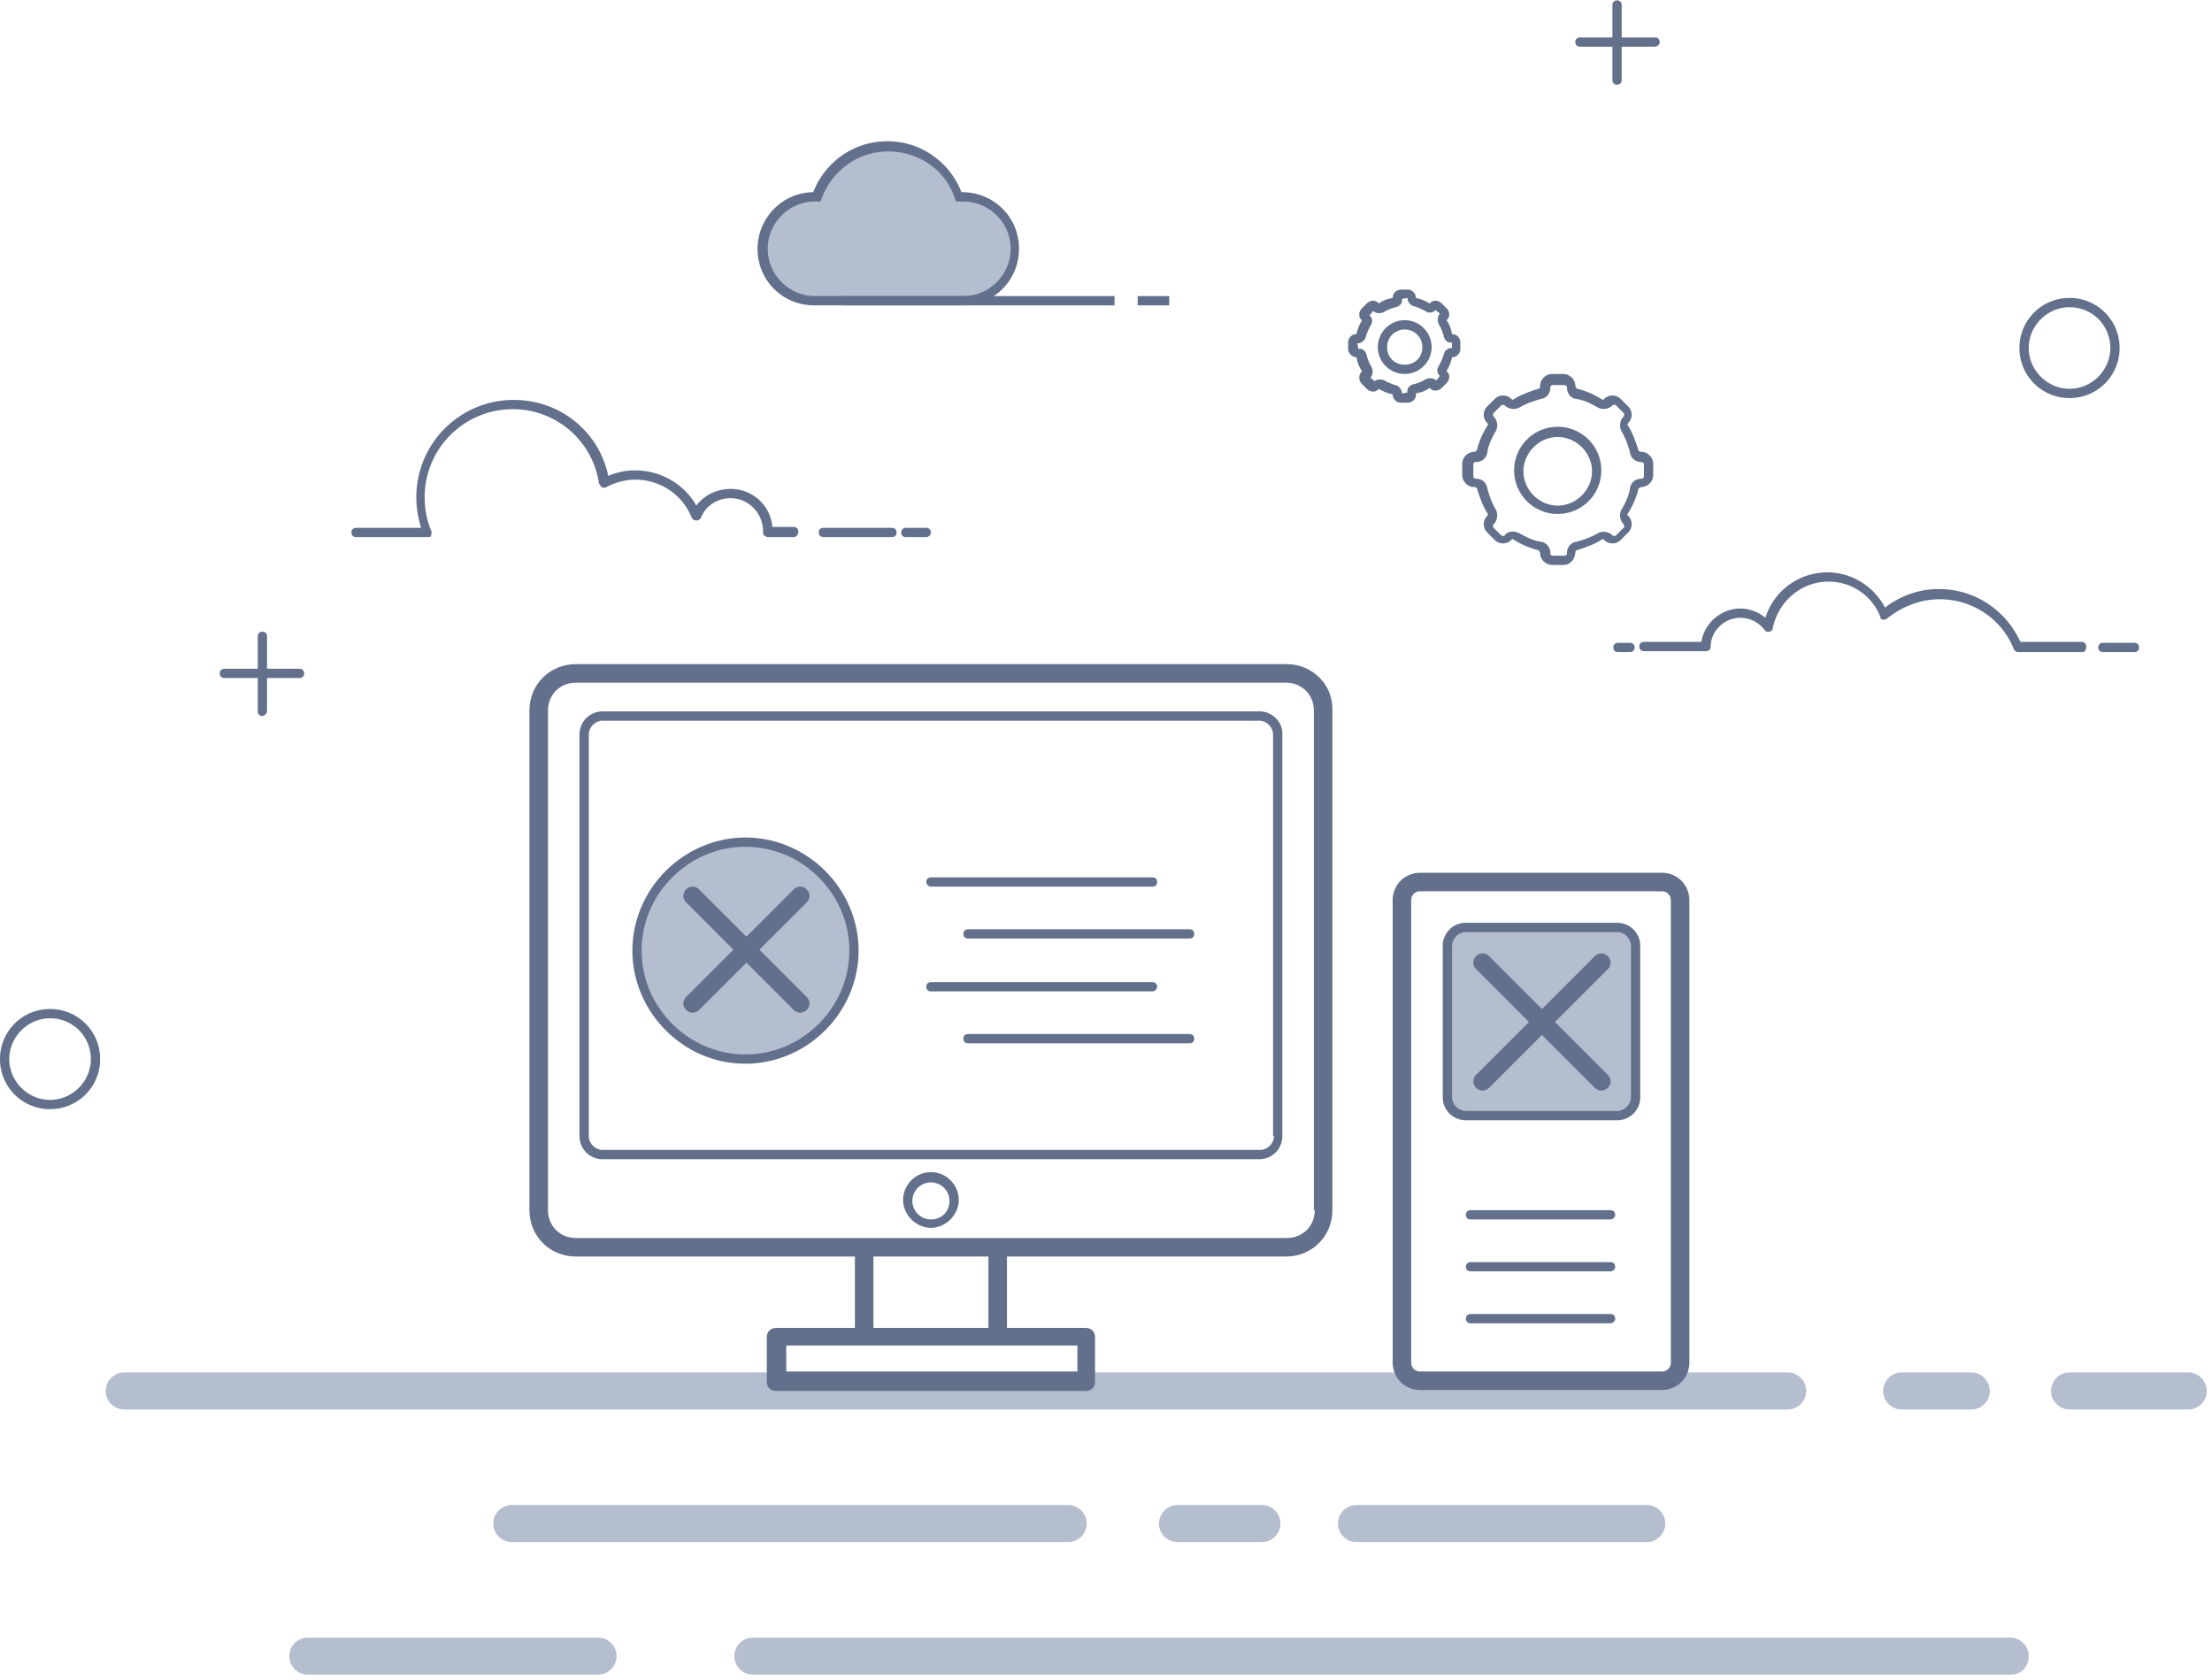 <?xml version="1.0" standalone="no"?><!DOCTYPE svg PUBLIC "-//W3C//DTD SVG 1.1//EN" "http://www.w3.org/Graphics/SVG/1.1/DTD/svg11.dtd"><svg t="1685066853693" class="icon" viewBox="0 0 1348 1024" version="1.1" xmlns="http://www.w3.org/2000/svg" p-id="2354" xmlns:xlink="http://www.w3.org/1999/xlink" width="13.164" height="10"><path d="M1225.585 1020.684H458.816a11.336 11.336 0 0 1-11.302-11.302 11.336 11.336 0 0 1 11.302-11.302h766.201a11.336 11.336 0 0 1 11.302 11.302c0 6.211-4.522 11.302-10.733 11.302z m-861.129 0h-176.861a11.336 11.336 0 0 1-11.302-11.302 11.336 11.336 0 0 1 11.302-11.302h176.861a11.336 11.336 0 0 1 11.302 11.302 11.336 11.336 0 0 1-11.302 11.302z m639.064-80.808h-176.861a11.336 11.336 0 0 1-11.302-11.302 11.336 11.336 0 0 1 11.302-11.298h176.861a11.336 11.336 0 0 1 11.302 11.298 11.336 11.336 0 0 1-11.302 11.302z m-234.492 0h-51.419a11.331 11.331 0 0 1-11.302-11.302 11.336 11.336 0 0 1 11.302-11.298h51.419a11.336 11.336 0 0 1 11.298 11.298 11.336 11.336 0 0 1-11.298 11.302z m-118.097 0H311.903a11.336 11.336 0 0 1-11.298-11.302 11.336 11.336 0 0 1 11.298-11.298h339.028a11.336 11.336 0 0 1 11.302 11.298 11.336 11.336 0 0 1-11.302 11.302z m682.574-80.799h-72.325a11.336 11.336 0 0 1-11.302-11.302 11.336 11.336 0 0 1 11.302-11.302h72.325a11.336 11.336 0 0 1 11.302 11.302 11.336 11.336 0 0 1-11.302 11.302z m-132.218 0h-42.38a11.336 11.336 0 0 1-11.302-11.302 11.336 11.336 0 0 1 11.302-11.302h42.38a11.336 11.336 0 0 1 11.302 11.302 11.336 11.336 0 0 1-11.302 11.302z m-111.881 0H75.726a11.336 11.336 0 0 1-11.302-11.302 11.336 11.336 0 0 1 11.302-11.302H1089.401a11.336 11.336 0 0 1 11.302 11.302 11.336 11.336 0 0 1-11.302 11.302z" fill="#B5BECF" p-id="2355"></path><path d="M1261.181 242.616a30.387 30.387 0 0 1-30.509-30.518 30.383 30.383 0 0 1 30.509-30.509 30.383 30.383 0 0 1 30.514 30.509 30.387 30.387 0 0 1-30.514 30.518z m0-55.38c-13.561 0-24.863 11.302-24.863 24.863 0 13.561 11.302 24.863 24.863 24.863 13.561 0 24.863-11.302 24.863-24.863 0-13.561-10.737-24.863-24.863-24.863zM30.51 676.009A30.383 30.383 0 0 1 0 645.495a30.387 30.387 0 0 1 30.514-30.518 30.383 30.383 0 0 1 30.509 30.514 30.383 30.383 0 0 1-30.509 30.509z m0-55.372c-13.561 0-24.863 11.298-24.863 24.863 0 13.556 11.302 24.863 24.863 24.863 13.561 0 24.863-11.306 24.863-24.863 0-13.565-10.737-24.863-24.863-24.863zM1008.607 28.466h-45.768c-1.694 0-2.828-1.138-2.828-2.828 0-1.694 1.134-2.828 2.823-2.828h45.772c1.694 0 2.823 1.134 2.823 2.823 0 1.698-1.694 2.832-2.823 2.832z" fill="#62708B" p-id="2356"></path><path d="M985.438 51.626c-1.694 0-2.823-1.125-2.823-2.823V3.043c0-1.698 1.129-2.832 2.823-2.832s2.823 1.138 2.823 2.828v45.772c0 1.694-1.129 2.823-2.823 2.823zM182.508 413.254H136.744c-1.698 0-2.823-1.125-2.823-2.823 0-1.694 1.125-2.823 2.823-2.823h45.764c1.698 0 2.823 1.129 2.823 2.823 0 1.698-1.125 2.823-2.823 2.823z" fill="#62708B" p-id="2357"></path><path d="M159.909 436.422c-1.694 0-2.823-1.125-2.823-2.823v-45.764c0-1.702 1.129-2.828 2.823-2.828 1.698 0 2.823 1.125 2.823 2.823v45.764c0 1.138-1.694 2.828-2.823 2.828z" fill="#62708B" p-id="2358"></path><path d="M586.521 119.998h-2.263c-6.216-18.078-23.164-31.074-42.941-31.074-19.78 0-37.294 12.992-42.941 31.074h-1.702a31.592 31.592 0 0 0-31.643 31.643 31.592 31.592 0 0 0 31.643 31.643h90.407a31.588 31.588 0 0 0 31.643-31.643c0-17.513-14.121-31.643-32.203-31.643z" fill="#B5BECF" p-id="2359"></path><path d="M586.521 186.111H496.114c-19.216 0-34.47-15.255-34.47-34.47 0-18.647 15.255-34.47 33.902-34.47 7.349-18.643 24.863-31.074 45.203-31.074 20.345 0 37.859 12.431 45.203 31.074h0.569a34.247 34.247 0 0 1 34.462 34.47c0 19.216-15.255 34.47-34.462 34.47z m-89.847-63.286c-15.819 0-28.815 12.996-28.815 28.815s12.996 28.815 28.815 28.815h90.407c15.824 0 28.824-12.996 28.824-28.815s-13-28.815-28.824-28.815h-4.522l-0.56-1.694c-5.655-17.522-22.039-28.824-40.682-28.824-18.651 0-34.47 11.871-40.682 28.824l-0.569 1.694h-3.392z" fill="#62708B" p-id="2360"></path><path d="M513.627 180.456h165.559v5.655h-165.559v-5.655z m179.685 0h19.216v5.655h-19.216v-5.655z m90.972 224.323H350.895c-15.824 0-28.255 12.431-28.255 28.255v304.558c0 15.824 12.431 28.251 28.255 28.251h170.077v43.509h-48.027c-3.392 0-5.655 2.259-5.655 5.655v27.121c0 3.388 2.263 5.647 5.655 5.647h188.719c3.396 0 5.655-2.259 5.655-5.647v-27.121c0-3.396-2.259-5.655-5.655-5.655H613.642v-43.509h170.077c15.819 0 28.251-12.431 28.251-28.251v-304.558c0.569-15.819-12.431-28.255-27.686-28.255z m-128.265 431.133h-176.861v-15.824h177.43v15.819h-0.569z m-53.678-26.561h-70.066v-43.509h70.066v43.509z m198.896-71.76c0 9.608-7.345 16.949-16.953 16.949H350.895c-9.608 0-16.953-7.341-16.953-16.949v-304.558c0-9.608 7.345-16.953 16.953-16.953h432.819c9.608 0 16.957 7.349 16.957 16.953v304.558h0.565z" fill="#62708B" p-id="2361"></path><path d="M767.895 433.599H367.283a13.99 13.99 0 0 0-14.13 14.125v244.664a13.99 13.99 0 0 0 14.13 14.13h400.051a13.99 13.99 0 0 0 14.121-14.13v-244.664c0.569-7.345-6.211-14.125-13.561-14.125z m8.479 258.79c0 4.522-3.961 8.474-8.479 8.474H367.283c-4.522 0-8.479-3.953-8.479-8.47v-244.664c0-4.526 3.961-8.479 8.479-8.479h400.051c4.522 0 8.47 3.953 8.47 8.474v244.664h0.569z m-209.069 22.039c-9.608 0-16.949 7.91-16.949 16.953 0 9.039 7.91 16.949 16.949 16.949 9.039 0 16.953-7.91 16.953-16.949 0-9.043-7.345-16.957-16.953-16.957z m0 28.815a11.336 11.336 0 0 1-11.302-11.302 11.336 11.336 0 0 1 11.302-11.302 11.336 11.336 0 0 1 11.302 11.302c0 6.22-4.522 11.302-11.302 11.302z" fill="#62708B" p-id="2362"></path><path d="M567.305 540.39h135.046c1.698 0 2.823-1.125 2.823-2.823 0-1.694-1.125-2.823-2.823-2.823h-135.046c-1.694 0-2.823 1.129-2.823 2.823 0 1.698 1.694 2.823 2.823 2.823z m157.645 26h-135.042c-1.694 0-2.828 1.125-2.828 2.819 0 1.698 1.134 2.823 2.823 2.823h135.046c1.702 0 2.828-1.125 2.828-2.823 0-1.694-1.125-2.823-2.823-2.823z m-19.772 35.027c0-1.694-1.129-2.823-2.828-2.823h-135.046c-1.694 0-2.823 1.129-2.823 2.823s1.129 2.823 2.823 2.823h135.046c1.698 0 2.823-1.69 2.823-2.823z m19.772 28.815h-135.042c-1.694 0-2.828 1.134-2.828 2.828s1.134 2.823 2.823 2.823h135.046c1.702 0 2.828-1.129 2.828-2.823s-1.125-2.828-2.823-2.828z" fill="#62708B" p-id="2363"></path><path d="M388.185 579.382c0 36.51 29.599 66.109 66.109 66.109 36.514 0 66.118-29.599 66.118-66.109 0-36.514-29.603-66.113-66.118-66.113-36.51 0-66.109 29.599-66.109 66.113z" fill="#B5BECF" p-id="2364"></path><path d="M454.294 648.314c-18.647 0-35.596-7.341-48.587-20.341-13-12.996-20.341-30.509-20.341-48.592s7.341-35.596 20.341-48.596c12.992-12.996 30.509-20.345 48.587-20.345 18.082 0 35.6 7.349 48.6 20.345 12.992 13 20.341 30.514 20.341 48.596 0 18.078-7.349 35.596-20.341 48.587-13 13.004-30.518 20.345-48.6 20.345z m0-132.218c-16.944 0-32.768 6.785-44.635 18.647-11.867 11.862-18.647 27.686-18.647 44.639 0 16.949 6.78 32.768 18.647 44.639 11.867 11.867 27.686 18.647 44.635 18.647 16.957 0 32.776-6.785 44.639-18.647 11.867-11.871 18.651-27.69 18.651-44.639 0-16.953-6.785-32.776-18.651-44.639-11.862-11.867-27.686-18.647-44.639-18.647z" fill="#62708B" p-id="2365"></path><path d="M462.772 578.813l28.824-28.815a5.466 5.466 0 0 0 0-7.914 5.466 5.466 0 0 0-7.918 0l-28.815 28.824-28.815-28.824a5.466 5.466 0 0 0-7.914 0 5.466 5.466 0 0 0 0 7.914l28.815 28.815-28.815 28.819a5.466 5.466 0 0 0 0 7.91c1.134 1.129 2.823 1.694 3.953 1.694 1.138 0 2.828-0.565 3.961-1.694l28.815-28.815 28.815 28.815c1.138 1.129 2.823 1.694 3.957 1.694 1.129 0 2.823-0.565 3.961-1.694a5.466 5.466 0 0 0 0-7.91l-28.824-28.819z m549.787 268.398h-146.912c-9.608 0-16.949-7.341-16.949-16.949v-281.394c0-9.608 7.345-16.949 16.949-16.949h146.912c9.608 0 16.957 7.345 16.957 16.949v281.394c0 9.608-7.349 16.949-16.957 16.949z m-146.912-303.993c-3.384 0-5.647 2.263-5.647 5.647v281.398c0 3.388 2.263 5.647 5.647 5.647h146.912c3.396 0 5.655-2.259 5.655-5.647v-281.394c0-3.388-2.259-5.647-5.655-5.647h-146.912z" fill="#62708B" p-id="2366"></path><path d="M985.438 679.957h-92.101a11.336 11.336 0 0 1-11.302-11.302V576.558a11.336 11.336 0 0 1 11.302-11.302h92.101a11.336 11.336 0 0 1 11.302 11.302v92.101a11.336 11.336 0 0 1-11.302 11.302z" fill="#B5BECF" p-id="2367"></path><path d="M985.438 682.78h-92.101a13.986 13.986 0 0 1-14.125-14.125V576.558a13.99 13.99 0 0 1 14.125-14.125h92.101a13.99 13.99 0 0 1 14.13 14.125v92.101a13.99 13.99 0 0 1-14.13 14.125z m-92.101-114.701c-4.522 0-8.47 3.953-8.47 8.474v92.101c0 4.522 3.949 8.479 8.47 8.479h92.101c4.522 0 8.474-3.961 8.474-8.479V576.558c0-4.522-3.953-8.474-8.474-8.474h-92.101z" fill="#62708B" p-id="2368"></path><path d="M947.584 622.891l32.208-32.212a5.466 5.466 0 0 0 0-7.91 5.466 5.466 0 0 0-7.914 0l-32.208 32.208-32.203-32.208a5.466 5.466 0 0 0-7.914 0 5.466 5.466 0 0 0 0 7.91l32.208 32.212-32.208 32.203a5.466 5.466 0 0 0 0 7.914c1.134 1.125 2.823 1.694 3.953 1.694 1.134 0 2.823-0.569 3.961-1.694l32.203-32.208 32.208 32.208c1.134 1.125 2.823 1.694 3.953 1.694 1.138 0 2.828-0.569 3.961-1.694a5.466 5.466 0 0 0 0-7.914l-32.208-32.203z m33.902 120.352h-85.321c-1.698 0-2.828-1.129-2.828-2.823 0-1.698 1.129-2.823 2.823-2.823h85.325c1.694 0 2.823 1.125 2.823 2.823 0 1.694-1.698 2.823-2.823 2.823z m0 31.639h-85.321c-1.698 0-2.828-1.125-2.828-2.819 0-1.698 1.129-2.823 2.823-2.823h85.325c1.694 0 2.823 1.125 2.823 2.823 0 1.694-1.698 2.823-2.823 2.823z m0 31.647h-85.321c-1.698 0-2.828-1.129-2.828-2.823 0-1.698 1.129-2.823 2.823-2.823h85.325c1.694 0 2.823 1.125 2.823 2.823 0 1.694-1.698 2.823-2.823 2.823z m-28.819-462.207h-6.78c-3.957 0-7.345-3.392-7.345-7.345 0-0.569-0.565-1.129-1.134-1.694-5.082-1.134-10.168-3.392-14.686-6.216-0.569-0.565-1.694-0.565-1.694 0a7.168 7.168 0 0 1-10.173 0l-4.522-4.517a7.164 7.164 0 0 1 0-10.177c0.565-0.565 0.565-1.125 0-1.694-2.828-4.517-4.522-9.608-6.216-14.69 0-0.565-0.565-1.129-1.694-1.129-3.961 0-7.345-3.392-7.345-7.349v-6.78c0-3.953 3.388-7.345 7.345-7.345 0.56 0 1.129-0.56 1.694-1.125 1.129-5.091 3.388-10.177 6.216-14.694 0.565-0.565 0.565-1.694 0-1.694a7.16 7.16 0 0 1 0-10.173l4.522-4.517a7.164 7.164 0 0 1 10.173 0c0.56 0.56 1.125 0.56 1.694 0 4.517-2.823 9.608-4.522 14.686-6.22 0.569 0 1.138-0.56 1.138-1.694 0-3.953 3.384-7.349 7.341-7.349h6.785c3.953 0 7.341 3.396 7.341 7.349 0 0.565 0.565 1.134 1.134 1.694 5.086 1.134 10.168 3.392 14.686 6.22 0.569 0.56 1.698 0.56 1.698 0a7.16 7.16 0 0 1 10.168 0l4.522 4.517a7.16 7.16 0 0 1 0 10.173c-0.565 0.565-0.565 1.129 0 1.694 2.828 4.517 4.522 9.608 6.216 14.694 0 0.565 0.565 1.125 1.698 1.125 3.953 0 7.341 3.392 7.341 7.345v6.785c0 3.953-3.388 7.345-7.341 7.345-0.565 0-1.134 0.565-1.698 1.129-1.129 5.086-3.388 10.173-6.216 14.69-0.565 0.569-0.565 1.694 0 1.694a7.164 7.164 0 0 1 0 10.177l-4.522 4.517a7.164 7.164 0 0 1-10.168 0c-0.565-0.565-1.129-0.565-1.698 0-4.517 2.823-9.599 4.522-14.686 6.216-0.569 0-1.138 0.565-1.138 1.694-0.556 4.522-3.384 7.345-7.341 7.345z m-30.509-20.341c1.129 0 2.823 0.569 3.953 1.129 3.957 2.259 8.479 4.517 12.996 5.086 3.392 0.565 5.647 3.392 5.647 6.78 0 1.134 0.569 1.694 1.698 1.694h6.78c1.134 0 1.698-0.56 1.698-1.694 0-3.388 2.259-6.216 5.647-6.785 4.522-1.125 9.043-2.823 12.996-5.082 2.823-1.694 6.785-1.129 9.039 1.129 0.569 0.569 1.698 0.569 2.263 0l4.517-4.517a1.715 1.715 0 0 0 0-2.263c-2.259-2.259-2.823-6.211-1.125-9.039 2.259-3.953 4.522-8.47 5.086-12.996 0.56-3.392 3.388-5.651 6.78-5.651 1.125 0 1.694-0.565 1.694-1.694v-6.78c0-1.134-0.569-1.694-1.694-1.694-3.392 0-6.22-2.263-6.785-5.655-1.129-4.517-2.823-9.039-5.082-12.992-1.694-2.828-1.134-6.785 1.125-9.043a1.715 1.715 0 0 0 0-2.259l-4.517-4.522c-0.565-0.565-1.694-0.565-2.263 0-2.259 2.263-6.211 2.823-9.039 1.129-3.953-2.263-8.474-4.522-12.996-5.082-3.388-0.565-5.647-3.392-5.647-6.785 0-1.129-0.565-1.694-1.698-1.694h-6.785c-1.125 0-1.69 0.565-1.69 1.698 0 3.388-2.259 6.216-5.647 6.78-4.522 1.129-9.043 2.823-13 5.082-2.823 1.698-6.785 1.134-9.043-1.129-0.56-0.565-1.694-0.565-2.259 0l-4.522 4.522a1.728 1.728 0 0 0 0 2.259c2.259 2.263 2.823 6.216 1.134 9.043-2.263 3.953-4.522 8.47-5.086 12.992-0.569 3.392-3.388 5.655-6.785 5.655-1.125 0-1.69 0.56-1.69 1.694v6.78c0 1.129 0.565 1.694 1.694 1.694 3.392 0 6.211 2.259 6.78 5.651 1.134 4.522 2.823 9.043 5.086 12.996 1.694 2.823 1.125 6.78-1.134 9.039a1.728 1.728 0 0 0 0 2.263l4.522 4.517c0.565 0.569 1.698 0.569 2.259 0 1.134-1.69 2.828-2.259 5.086-2.259z" fill="#62708B" p-id="2369"></path><path d="M949.278 313.247a26.527 26.527 0 0 1-26.557-26.561 26.527 26.527 0 0 1 26.557-26.557 26.523 26.523 0 0 1 26.552 26.557 26.527 26.527 0 0 1-26.552 26.561z m0-46.902c-11.302 0-20.91 9.608-20.91 20.906 0 11.302 9.608 20.91 20.91 20.91 11.298 0 20.906-9.608 20.906-20.91s-9.608-20.906-20.906-20.906z m-91.536-20.901h-3.961a5.065 5.065 0 0 1-5.082-5.091 26.603 26.603 0 0 1-8.479-3.392c-1.694 2.259-5.082 2.259-7.341 0l-2.823-2.823c-1.138-1.129-1.698-2.259-1.698-3.961 0-1.686 0.56-2.819 1.694-3.949-1.694-2.263-2.823-5.091-3.392-8.474-2.259 0-5.082-2.263-5.082-5.086v-3.957a5.065 5.065 0 0 1 5.082-5.086c0.569-2.823 1.698-5.647 3.392-8.474-1.134-0.565-1.694-1.694-1.694-3.392 0-1.694 0.56-2.823 1.694-3.953l2.823-2.828c2.263-2.259 5.651-2.259 7.345 0 2.263-1.694 5.086-2.823 8.479-3.388a5.065 5.065 0 0 1 5.082-5.086h3.961a5.065 5.065 0 0 1 5.082 5.086c2.823 0.569 5.651 1.694 8.479 3.388 1.694-2.259 5.082-2.259 7.341 0l2.823 2.823c2.263 2.263 2.263 5.655 0 7.349 1.698 2.259 2.832 5.086 3.396 8.474a5.065 5.065 0 0 1 5.082 5.086v3.957a5.065 5.065 0 0 1-5.082 5.086c-0.565 2.823-1.698 5.647-3.392 8.47 2.259 1.694 2.259 5.091 0 7.349l-2.823 2.823c-2.263 2.263-5.651 2.263-7.345 0-2.259 1.698-5.086 2.823-8.479 3.392 0.565 3.392-2.263 5.651-5.082 5.651z m-16.953-14.13c1.129 0 1.694 0 2.823 0.565 2.263 1.129 4.522 2.259 6.785 2.823 2.259 0.565 3.953 2.823 3.953 5.086l3.392-0.569c-0.565-2.259 1.125-4.517 3.953-5.082 2.263-0.565 5.086-1.698 6.785-2.823 2.259-1.138 5.082-1.138 6.776 0.565l2.263-2.823c-1.694-1.138-2.263-3.957-0.569-6.216 1.138-2.263 2.263-4.522 2.828-6.785 0.565-2.259 2.259-3.957 5.086-3.957v-3.388c-2.259 0.569-4.522-1.134-5.086-3.953-0.565-2.259-1.694-5.086-2.823-6.78-1.129-2.259-1.129-5.086 0.565-6.785l-2.828-2.254c-1.129 1.69-3.953 2.259-6.216 0.56-2.259-1.129-4.517-2.263-6.78-2.823-2.259-0.565-3.953-2.823-3.953-5.086l-3.392 0.569c0.565 2.259-1.129 4.517-3.953 5.078-2.263 0.569-5.091 1.702-6.785 2.828-2.259 1.134-5.086 1.134-6.78-0.565l-2.259 2.823c1.694 1.138 2.259 3.957 0.565 6.216-1.129 2.259-2.259 4.522-2.823 6.78-0.569 2.259-2.828 3.961-5.086 3.961l0.565 3.388c2.259-0.569 4.522 1.129 5.086 3.953 0.56 2.259 1.694 5.086 2.823 6.78 1.129 2.259 1.129 5.086-0.565 6.78l2.823 2.259c0-0.56 1.134-1.125 2.823-1.125z" fill="#62708B" p-id="2370"></path><path d="M856.043 227.918a16.392 16.392 0 0 1-16.384-16.38 16.397 16.397 0 0 1 16.384-16.388 16.401 16.401 0 0 1 16.384 16.388 16.392 16.392 0 0 1-16.384 16.38z m0-27.121c-5.647 0-10.737 4.522-10.737 10.741 0 6.216 4.522 10.733 10.737 10.733 6.22 0 10.737-4.517 10.737-10.733 0-6.22-5.086-10.741-10.737-10.741zM1300.733 397.434h-19.216c-1.694 0-2.823-1.129-2.823-2.823 0-1.698 1.129-2.823 2.823-2.823h19.216c1.69 0 2.823 1.125 2.823 2.823 0 1.694-1.134 2.823-2.823 2.823z m-307.385 0h-7.345c-1.698 0-2.828-1.129-2.828-2.823 0-1.698 1.129-2.823 2.823-2.823h7.349c1.694 0 2.823 1.125 2.823 2.823 0 1.694-1.129 2.823-2.823 2.823z m275.743 0h-38.992a3.101 3.101 0 0 1-2.823-1.694c-7.349-18.647-25.431-30.509-45.203-30.509-11.867 0-23.169 4.517-32.212 11.862-0.56 0.565-1.694 0.565-2.259 0.565-1.129 0-1.694-0.565-1.694-1.694-5.086-12.996-17.513-21.475-31.643-21.475-16.388 0-30.509 11.871-33.902 28.255 0 1.129-1.129 2.263-2.259 2.263s-2.263 0-2.828-1.138a18.735 18.735 0 0 0-14.69-7.341c-9.608 0-18.078 7.91-18.078 17.518 0 1.694-1.138 2.823-2.828 2.823h-37.859c-1.694 0-2.823-1.129-2.823-2.823s1.129-2.823 2.823-2.823h35.031c1.698-11.302 11.867-20.345 23.733-20.345a24.104 24.104 0 0 1 15.255 5.651c5.086-16.384 20.341-27.686 37.859-27.686 14.694 0 28.255 8.474 35.035 21.47 9.608-7.345 20.906-11.302 32.768-11.302 21.475 0 40.682 12.431 49.725 32.208h37.294c1.694 0 2.828 1.134 2.828 2.828s-0.565 3.388-2.259 3.388zM564.477 327.368h-12.427c-1.694 0-2.823-1.129-2.823-2.823 0-1.698 1.129-2.823 2.823-2.823h12.431c1.694 0 2.823 1.125 2.823 2.823 0 1.694-1.694 2.823-2.823 2.823z m-20.901 0h-41.815c-1.694 0-2.823-1.129-2.823-2.823 0-1.698 1.129-2.823 2.823-2.823h41.815c1.694 0 2.823 1.125 2.823 2.823 0 1.694-1.129 2.823-2.823 2.823z m-59.898 0h-15.819c-0.569 0-1.694-0.56-2.263-1.129-0.565-0.565-0.565-1.129-0.565-2.259 0-11.302-9.039-20.341-19.776-20.341-7.905 0-15.255 4.522-18.078 11.867a3.11 3.11 0 0 1-2.828 1.694 3.106 3.106 0 0 1-2.823-1.694c-5.651-14.125-19.216-23.169-34.47-23.169-6.211 0-11.867 1.694-17.513 4.522-0.565 0.565-1.698 0.565-2.823 0a7.75 7.75 0 0 1-1.698-2.259c-3.957-26-25.992-45.203-52.548-45.203-29.384 0-53.678 23.725-53.678 53.678 0 6.78 1.129 13.561 3.953 20.341 0.565 1.134 0 1.694 0 2.823s-1.134 1.129-2.259 1.129H216.979c-1.694 0-2.823-1.129-2.823-2.823 0-1.698 1.129-2.823 2.823-2.823h39.553c-1.698-6.216-2.823-11.867-2.823-18.647 0-32.772 26.557-59.333 59.333-59.333 28.246 0 51.98 19.216 57.631 46.337a40.53 40.53 0 0 1 16.384-3.392c15.824 0 29.949 8.479 37.294 21.475 4.517-6.216 12.431-10.173 20.906-10.173 13.561 0 24.298 10.173 25.427 23.164h12.996c1.694 0 2.823 1.138 2.823 2.828 0 1.694-1.129 3.388-2.823 3.388z" fill="#62708B" p-id="2371"></path></svg>
